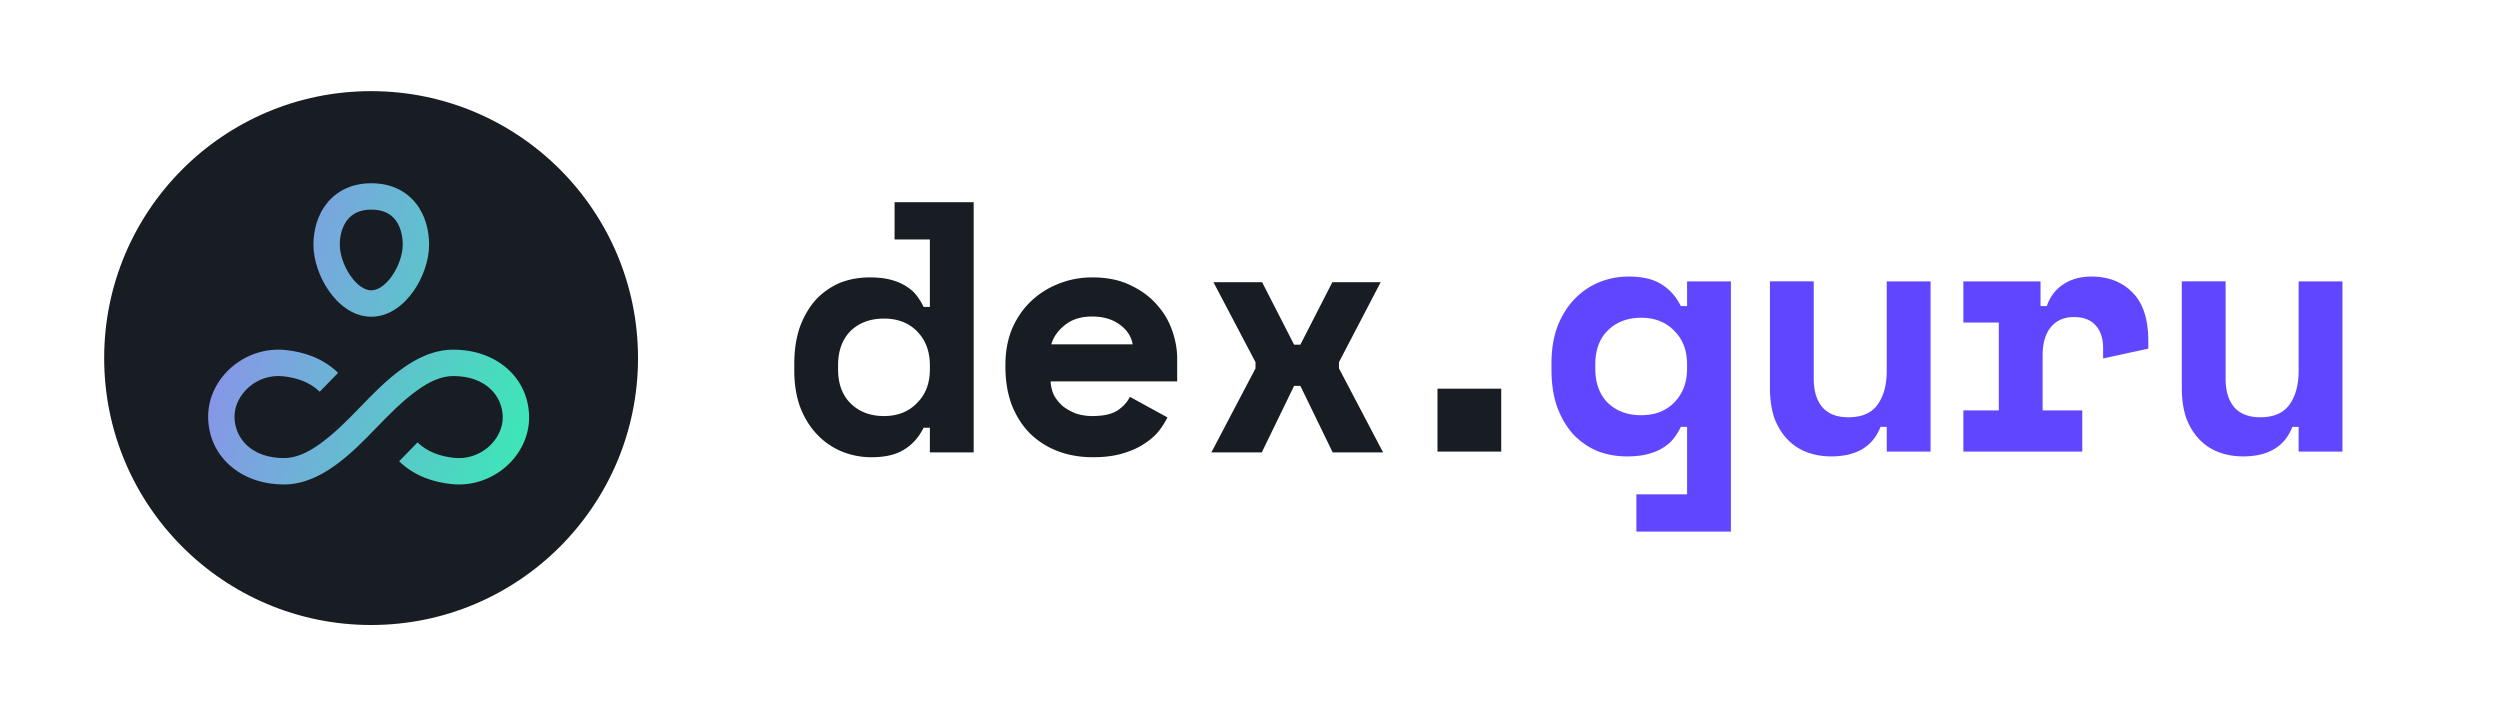 <svg xmlns="http://www.w3.org/2000/svg" width="384" height="110" fill="none"><path fill="#181D23" d="M57 96c22.644 0 41-18.356 41-41S79.644 14 57 14 16 32.356 16 55s18.356 41 41 41Z"/><path fill="url(#a)" fill-rule="evenodd" d="M57.025 28.148c-2.954 0-5.26 1.16-6.786 3.043-1.479 1.825-2.097 4.164-2.097 6.397 0 2.36.93 5.014 2.367 7.085 1.407 2.029 3.655 3.974 6.516 3.974 2.858 0 5.106-1.934 6.516-3.963 1.439-2.07 2.368-4.724 2.368-7.096 0-2.227-.59-4.57-2.065-6.401-1.525-1.895-3.84-3.04-6.819-3.04Zm-4.834 9.44c0-1.54.432-2.907 1.194-3.848.714-.88 1.837-1.543 3.64-1.543 1.855 0 2.97.665 3.665 1.529.747.928 1.17 2.292 1.17 3.862 0 1.424-.603 3.287-1.644 4.785-1.07 1.54-2.252 2.225-3.19 2.225-.935 0-2.117-.686-3.19-2.233-1.044-1.504-1.645-3.367-1.645-4.777Z" clip-rule="evenodd"/><path fill="url(#b)" d="M43.515 57.797c-4.104-.456-7.496 2.827-7.496 6.188 0 3.343 2.636 6.377 7.593 6.377 1.782 0 3.603-.781 5.603-2.237 2.33-1.697 4.262-3.69 6.197-5.687 1.94-2.002 3.882-4.006 6.23-5.715 2.327-1.695 4.986-3.014 7.987-3.014 6.837 0 11.642 4.508 11.642 10.427 0 5.902-5.618 10.92-11.99 10.213-2.56-.282-5.561-1.147-7.974-3.498l2.826-2.9c1.535 1.495 3.544 2.148 5.59 2.373h.003c4.104.456 7.496-2.827 7.496-6.188 0-3.343-2.636-6.377-7.593-6.377-1.782 0-3.603.781-5.604 2.237-2.33 1.697-4.262 3.69-6.196 5.687-1.94 2.002-3.883 4.006-6.23 5.715-2.328 1.695-4.986 3.014-7.987 3.014-6.837 0-11.642-4.508-11.642-10.427 0-5.902 5.617-10.92 11.99-10.213 2.56.282 5.561 1.147 7.974 3.498l-2.826 2.9c-1.535-1.495-3.544-2.148-5.59-2.373h-.003Z"/><path fill="#6046FF" d="M259.136 65.569h-.961a9.988 9.988 0 0 1-1.068 1.74c-.392.526-.926 1-1.602 1.423-.641.421-1.425.755-2.35 1.001-.89.246-1.976.37-3.258.37-1.638 0-3.169-.282-4.593-.844a11.097 11.097 0 0 1-3.685-2.583c-1.032-1.16-1.851-2.566-2.456-4.217-.57-1.652-.855-3.55-.855-5.694v-.948c0-2.109.303-3.99.908-5.64.641-1.653 1.496-3.04 2.564-4.165a11.14 11.14 0 0 1 3.791-2.636 12.012 12.012 0 0 1 4.593-.896c2.136 0 3.827.404 5.074 1.212 1.246.773 2.225 1.88 2.937 3.321h.961v-3.795h6.729v38.437h-14.516v-5.73h7.787V65.568Zm-7.049-1.793c2.1 0 3.791-.65 5.073-1.95 1.317-1.335 1.976-3.075 1.976-5.219v-.632c0-2.144-.659-3.866-1.976-5.166-1.282-1.336-2.973-2.003-5.073-2.003-2.101 0-3.81.65-5.127 1.95-1.282 1.265-1.923 3.005-1.923 5.219v.632c0 2.214.641 3.971 1.923 5.272 1.317 1.265 3.026 1.898 5.127 1.898ZM289.806 43.218h6.729v26.146h-6.729V65.57h-.961c-1.175 3.022-3.703 4.533-7.583 4.533-1.318 0-2.546-.21-3.685-.632a8.003 8.003 0 0 1-2.991-1.95c-.854-.88-1.531-1.969-2.029-3.27-.463-1.334-.694-2.898-.694-4.69V43.217h6.728v14.97c0 1.863.446 3.322 1.336 4.376.89 1.02 2.225 1.529 4.005 1.529 2.029 0 3.507-.633 4.432-1.898.962-1.3 1.442-3.057 1.442-5.271V43.218ZM301.572 43.218h11.855v3.795h.962c.498-1.44 1.335-2.548 2.51-3.32 1.21-.81 2.652-1.213 4.325-1.213 2.635 0 4.753.826 6.356 2.477 1.602 1.617 2.403 4.094 2.403 7.433v1.16l-6.943 1.511v-1.617c0-1.44-.374-2.583-1.121-3.426-.748-.879-1.87-1.318-3.365-1.318s-2.67.51-3.525 1.529c-.854 1.019-1.281 2.477-1.281 4.375v8.434h6.088v6.326h-18.264v-6.326h5.447V49.544h-5.447v-6.326ZM353.07 43.218h6.729v26.146h-6.729V65.57h-.962c-1.175 3.022-3.702 4.533-7.583 4.533-1.317 0-2.546-.21-3.685-.632a8.003 8.003 0 0 1-2.991-1.95c-.854-.88-1.531-1.969-2.029-3.27-.463-1.334-.694-2.898-.694-4.69V43.217h6.729v14.97c0 1.863.445 3.322 1.335 4.376.89 1.02 2.225 1.529 4.005 1.529 2.029 0 3.507-.633 4.433-1.898.961-1.3 1.442-3.057 1.442-5.271V43.218Z"/><path fill="#181D23" d="M161.375 58.58c.036.774.214 1.494.534 2.162a6.3 6.3 0 0 0 1.389 1.687 8.033 8.033 0 0 0 2.029 1.107 8.149 8.149 0 0 0 2.457.369c1.673 0 2.955-.281 3.845-.843.89-.598 1.531-1.3 1.922-2.11l5.768 3.164c-.32.668-.765 1.37-1.335 2.108-.57.703-1.317 1.353-2.243 1.95-.89.598-1.994 1.09-3.311 1.477-1.282.386-2.795.58-4.539.58-1.994 0-3.81-.317-5.448-.95a12.334 12.334 0 0 1-4.272-2.74c-1.175-1.195-2.101-2.654-2.777-4.376-.641-1.722-.961-3.672-.961-5.85v-.317c0-2.003.338-3.83 1.014-5.482.712-1.652 1.674-3.058 2.884-4.218a12.864 12.864 0 0 1 4.219-2.688c1.638-.668 3.382-1.002 5.234-1.002 2.278 0 4.236.404 5.874 1.213 1.638.773 2.991 1.774 4.059 3.004a11.478 11.478 0 0 1 2.35 4.007c.498 1.44.747 2.846.747 4.217v3.532h-19.439Zm6.355-9.962c-1.709 0-3.097.439-4.165 1.318-1.068.843-1.763 1.827-2.083 2.952h12.497c-.214-1.23-.89-2.25-2.03-3.058-1.103-.808-2.51-1.212-4.219-1.212ZM204.649 43.346h7.423l-6.408 12.283v.949l6.782 12.915h-7.744l-4.966-10.227h-.962l-4.966 10.227h-7.744l6.783-12.915v-.95l-6.462-12.282h7.476l4.913 9.594h.962l4.913-9.594ZM142.828 47.142h-.962a9.864 9.864 0 0 0-1.068-1.74c-.391-.527-.925-1.001-1.602-1.423-.641-.422-1.424-.755-2.35-1.002-.89-.245-1.976-.368-3.257-.368-1.638 0-3.169.28-4.593.843a11.077 11.077 0 0 0-3.685 2.583c-1.032 1.16-1.851 2.565-2.457 4.217-.569 1.652-.854 3.55-.854 5.693v.95c0 2.108.303 3.988.908 5.64.641 1.651 1.495 3.04 2.563 4.164a11.152 11.152 0 0 0 3.792 2.636 12.01 12.01 0 0 0 4.593.896c2.136 0 3.827-.404 5.073-1.212 1.246-.774 2.225-1.88 2.937-3.322h.962v3.796h6.729V31.055h-12.15v5.731h5.421v10.356Zm-7.05 1.792c2.101 0 3.792.65 5.074 1.95 1.317 1.336 1.976 3.076 1.976 5.22v.632c0 2.144-.659 3.866-1.976 5.166-1.282 1.335-2.973 2.003-5.074 2.003-2.1 0-3.809-.65-5.127-1.95-1.281-1.265-1.922-3.005-1.922-5.219v-.633c0-2.214.641-3.97 1.922-5.271 1.318-1.265 3.027-1.898 5.127-1.898ZM220.798 59.7h9.791v9.664h-9.791z"/><defs><linearGradient id="a" x1="31.97" x2="89.513" y1="28.148" y2="43.476" gradientUnits="userSpaceOnUse"><stop stop-color="#9488F0"/><stop offset="1" stop-color="#3AEAB5"/></linearGradient><linearGradient id="b" x1="31.97" x2="89.513" y1="28.148" y2="43.476" gradientUnits="userSpaceOnUse"><stop stop-color="#9488F0"/><stop offset="1" stop-color="#3AEAB5"/></linearGradient></defs></svg>